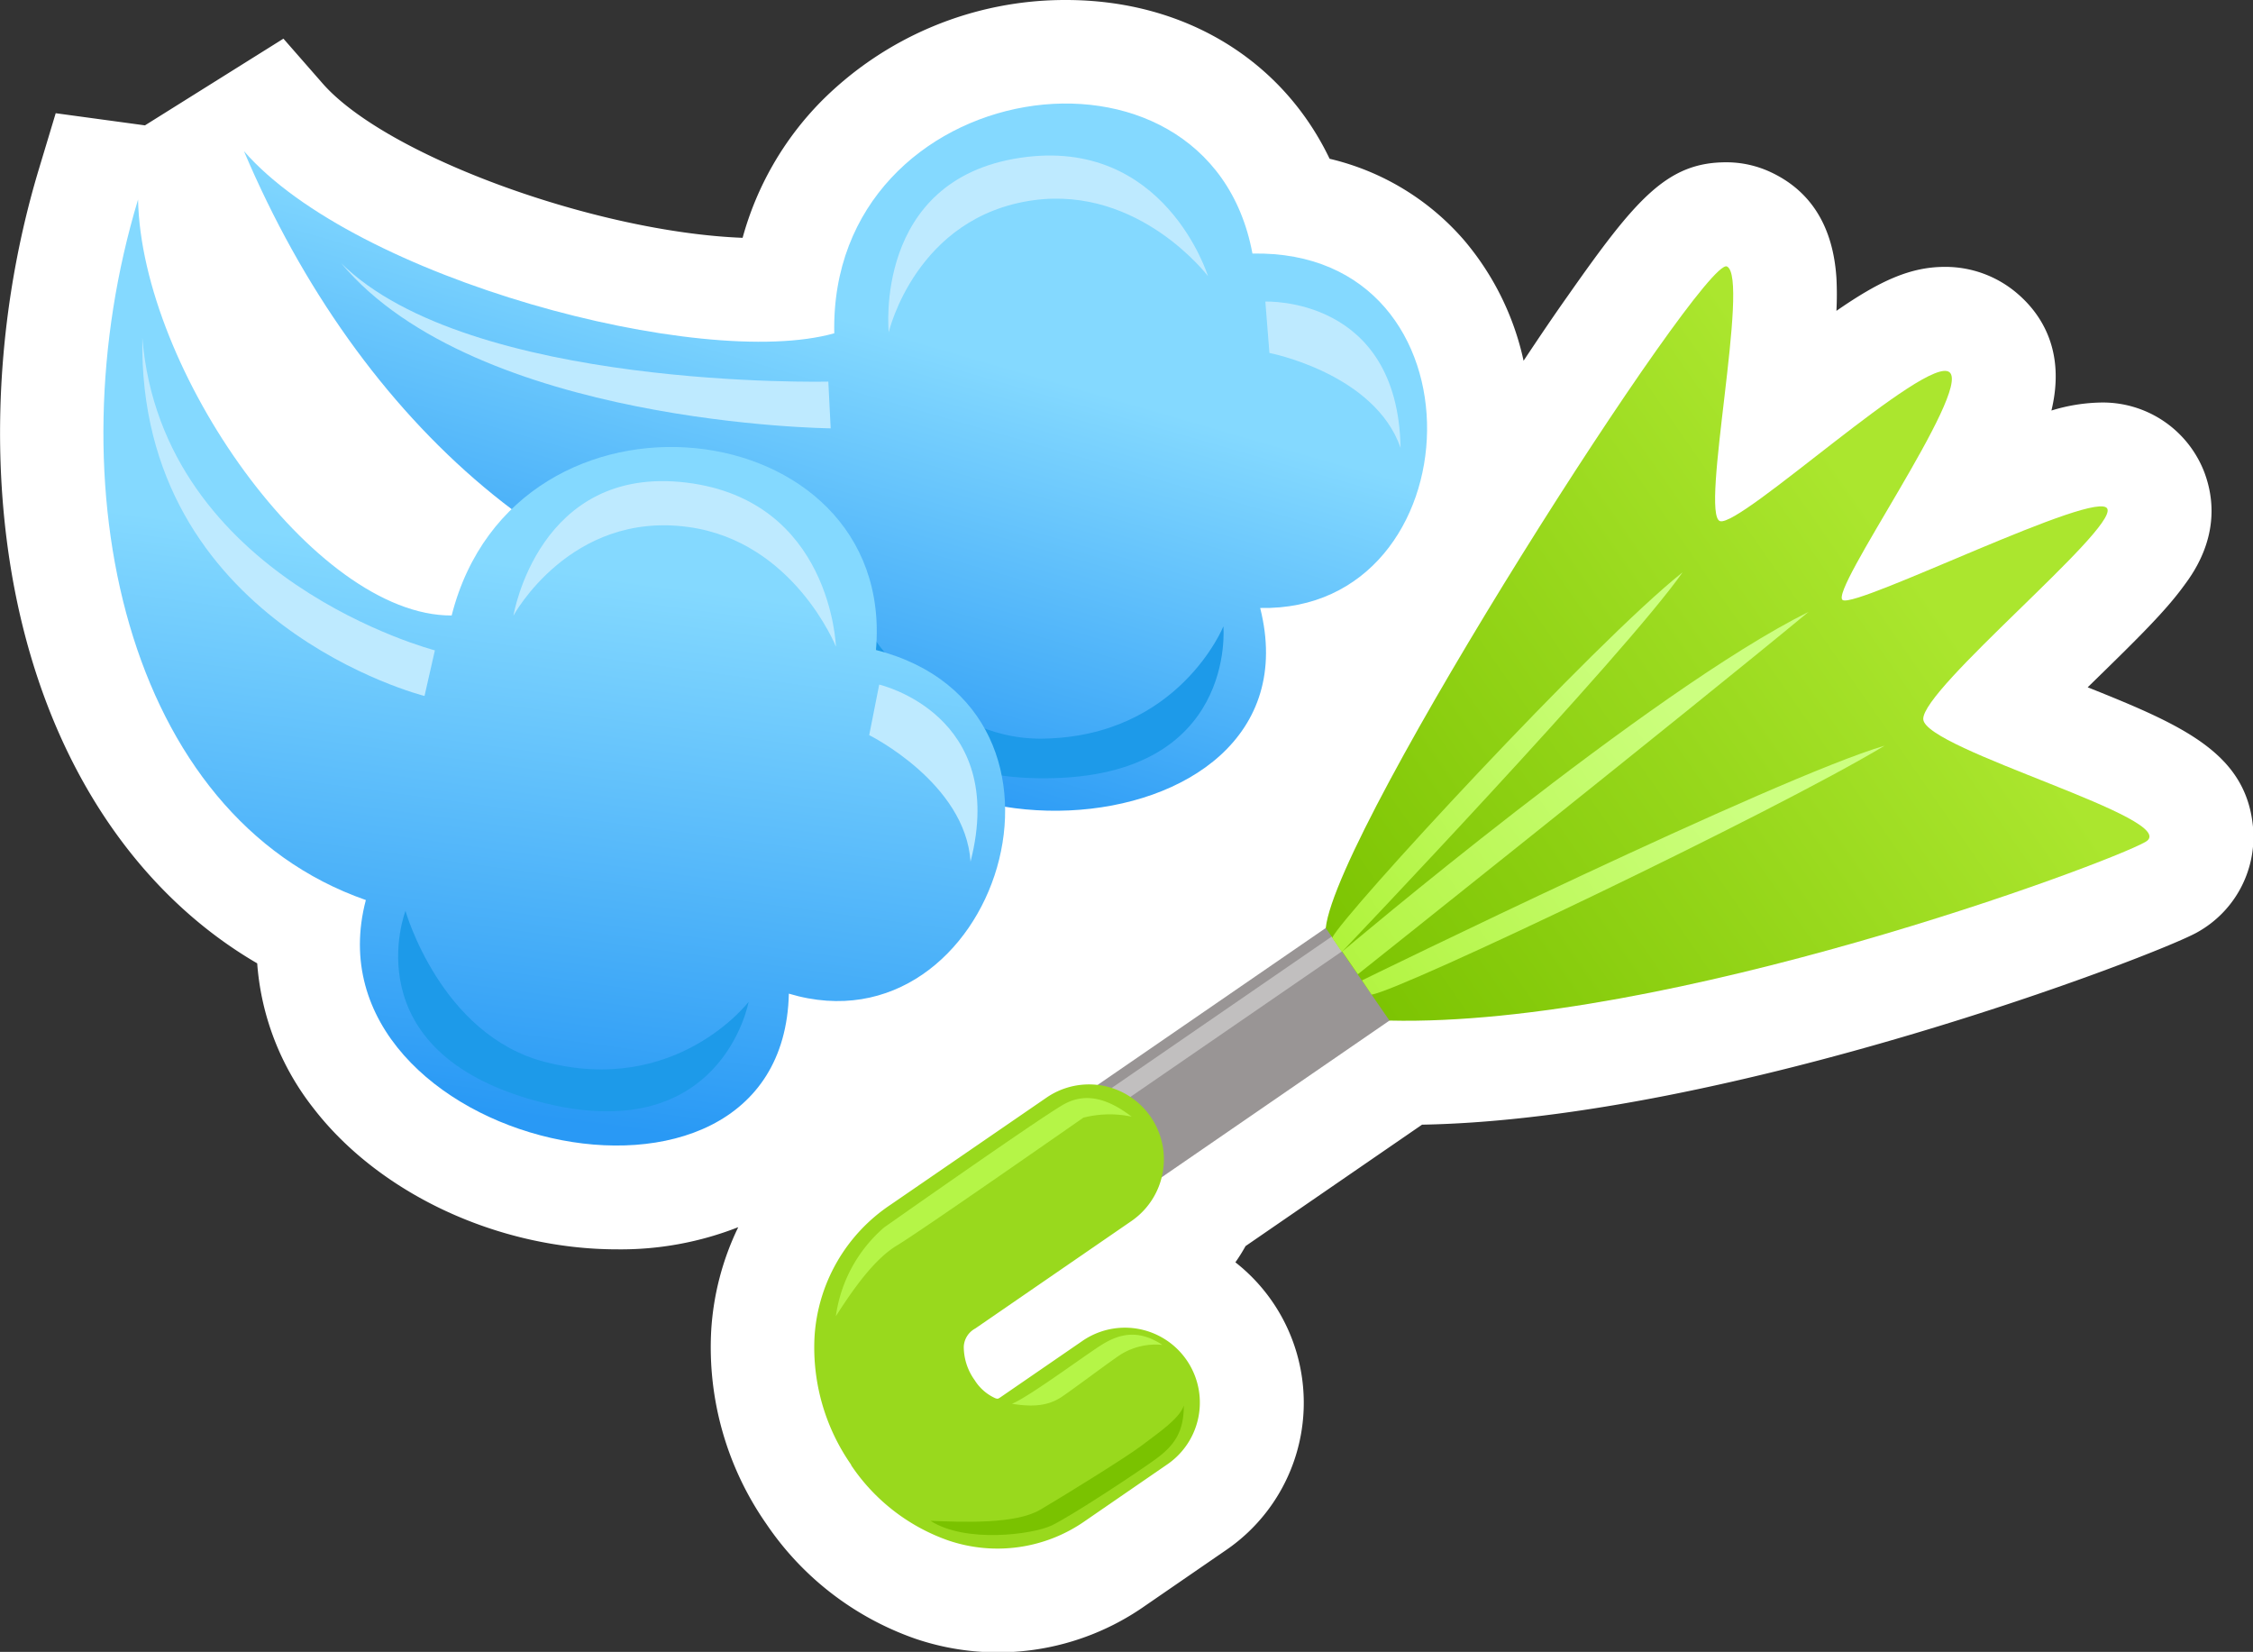 <svg xmlns="http://www.w3.org/2000/svg" xmlns:xlink="http://www.w3.org/1999/xlink" viewBox="0 0 326.39 239.29"><rect x="0" y="0" width="326.39" height="239.29" fill="#333333" stroke="none"/><defs><style>.cls-1{fill:#fff;}.cls-2{fill:url(#linear-gradient);}.cls-3{fill:#beeaff;}.cls-4{fill:#1d9ae9;}.cls-5{fill:url(#linear-gradient-2);}.cls-6{fill:#999595;}.cls-7{fill:#c1bfbf;}.cls-8{fill:#99d91d;}.cls-9{fill:url(#linear-gradient-3);}.cls-10{fill:url(#linear-gradient-4);}.cls-11{fill:url(#linear-gradient-5);}.cls-12{fill:url(#linear-gradient-6);}.cls-13{fill:#b5f547;}.cls-14{fill:#7ac200;}</style><linearGradient id="linear-gradient" x1="180.13" y1="7.75" x2="159.41" y2="69.91" gradientTransform="matrix(1, -0.04, 0.04, 1, -59.62, 45.18)" gradientUnits="userSpaceOnUse"><stop offset="0" stop-color="#84d9ff"/><stop offset="1" stop-color="#2999f5"/></linearGradient><linearGradient id="linear-gradient-2" x1="216.58" y1="6.8" x2="198.51" y2="83.78" gradientTransform="translate(-135.31 96.47) rotate(-5.47)" xlink:href="#linear-gradient"/><linearGradient id="linear-gradient-3" x1="-1782.27" y1="27.78" x2="-1782.27" y2="133.49" gradientTransform="matrix(0.57, 0.82, -0.82, 0.57, 1317.06, 1530.27)" gradientUnits="userSpaceOnUse"><stop offset="0" stop-color="#abe62e"/><stop offset="1" stop-color="#7ac200"/></linearGradient><linearGradient id="linear-gradient-4" x1="-1770.94" y1="66.75" x2="-1770.94" y2="134.35" gradientTransform="matrix(0.57, 0.82, -0.82, 0.57, 1317.06, 1530.27)" gradientUnits="userSpaceOnUse"><stop offset="0" stop-color="#ccff80"/><stop offset="1" stop-color="#b0f33b"/></linearGradient><linearGradient id="linear-gradient-5" x1="240.92" y1="75.43" x2="240.92" y2="134.88" gradientTransform="matrix(-0.57, -0.82, -0.82, 0.57, 438.27, 252.02)" xlink:href="#linear-gradient-4"/><linearGradient id="linear-gradient-6" x1="-1783.21" y1="65.16" x2="-1783.21" y2="134.31" xlink:href="#linear-gradient-4"/></defs><title>Ресурс 7weather2</title><g id="Слой_2" data-name="Слой 2"><g id="icons"><path class="cls-1" d="M302.44,99.56l.69-.67c6.48-6.32,10.59-10.37,13.22-14,1.5-2,6.06-8.23,3-16.45a15.75,15.75,0,0,0-15-10.13,25.75,25.75,0,0,0-7.16,1.16c2.08-8.65-1.46-14-5-17a16,16,0,0,0-10.43-3.81c-5,0-9.41,2-15.72,6.37a45.68,45.68,0,0,0,0-4.8c-.49-7.4-3.67-12.54-9.47-15.27a15.14,15.14,0,0,0-6.5-1.45c-8.56,0-13.09,5.3-22.93,19.33-2,2.82-4.15,6-6.42,9.42a40.1,40.1,0,0,0-8.59-17.43A36.9,36.9,0,0,0,192.62,23c-6.86-14.31-21-23-38.2-23a49.86,49.86,0,0,0-35.48,14.71,45.19,45.19,0,0,0-11.36,19.74C86.3,33.63,55.79,22.55,46.66,12L41.06,5.6,21,18.16,8.07,16.4,5.61,24.57c-7,23.28-7.47,48.86-1.23,70.19,5.88,20.13,17.44,35.8,32.88,44.79a38.53,38.53,0,0,0,8.16,21c9.57,12.41,26.82,20.43,44,20.43h0a46.61,46.61,0,0,0,17.53-3.21,39.76,39.76,0,0,0-3.92,15,44.71,44.71,0,0,0,8,28,43.24,43.24,0,0,0,21.56,16.61,37.11,37.11,0,0,0,33.25-4.73l11.83-8.14a25.85,25.85,0,0,0,1.3-41.65,25.74,25.74,0,0,0,1.47-2.35l25.57-17.59c44.59-.8,106.75-24.69,112.31-27.87a15.82,15.82,0,0,0,8.1-14.9C325.58,109.18,316.43,105.15,302.44,99.56Z"/><path class="cls-2" d="M35.34,21.89c16.83,39.65,47.72,67,84.54,69.45.46,36.69,72.05,33.89,62.68-3.27,31.29.64,33.56-52-1.12-51.34-6.39-34.43-61.37-26-60.58,11.55C101.6,53.71,51.44,40.4,35.34,21.89Z"/><path class="cls-3" d="M147.79,22.86C168.75,19.72,175,40,175,40s-9.92-13.08-25.25-11c-17.09,2.33-21,19.13-21,19.13S126.45,26.05,147.79,22.86Z"/><path class="cls-3" d="M120,55.28S68,56.49,49.43,38.13C69,61.53,120.34,62.05,120.34,62.05Z"/><path class="cls-3" d="M183.31,43.69s19.19-.84,19.59,21.19c-3.75-10.8-19-13.75-19-13.75Z"/><path class="cls-4" d="M151.07,107c19.7-.29,26.16-16.26,26.16-16.26s2,21.81-25.61,22c-28,.23-25.82-21.48-25.82-21.48S135.48,107.26,151.07,107Z"/><path class="cls-5" d="M20,28.9C7.54,70.14,18.18,118.25,53,130.38c-9.34,35.49,60.4,51.88,61.28,13.56,30,9,46.21-41.17,12.62-49.78,3-34.88-52.22-41.42-61.47-5C45.44,89.24,20.5,53.43,20,28.9Z"/><path class="cls-3" d="M99.44,69.91c21,2.56,21.66,23.76,21.66,23.76S115,78.41,99.7,76.34C82.61,74,74.38,89.18,74.38,89.18S78,67.3,99.44,69.91Z"/><path class="cls-3" d="M63,94.21S23.48,83.95,20.62,48.93c-.71,41.44,40.88,51.89,40.88,51.89Z"/><path class="cls-3" d="M127.37,99.17s18.72,4.3,13.23,25.65c-.74-11.41-14.68-18.33-14.68-18.33Z"/><path class="cls-4" d="M78.9,153.82c19.07,5,29.55-8.69,29.55-8.69s-3.91,21.55-30.56,14.41c-27-7.24-19.15-27.59-19.15-27.59S63.81,149.89,78.9,153.82Z"/><polygon class="cls-6" points="159.06 176.89 149.84 163.47 231.55 107.27 240.77 120.68 159.06 176.89 159.06 176.89"/><polygon class="cls-7" points="228.13 114.62 226.6 112.5 155.99 161.08 157.52 163.19 228.13 114.62"/><path class="cls-8" d="M123.31,212.19A29.65,29.65,0,0,1,118,193.66a24.79,24.79,0,0,1,11-19.13L151.61,159a10.85,10.85,0,0,1,12.3,17.88l-22.63,15.57a3.16,3.16,0,0,0-1.66,2.63,8.29,8.29,0,0,0,1.58,4.85,6.82,6.82,0,0,0,3,2.62c.31.1.36.12.78-.17l11.84-8.14a10.85,10.85,0,1,1,12.3,17.88l-11.83,8.14a22.12,22.12,0,0,1-20,2.86,28.18,28.18,0,0,1-14-10.89Z"/><path class="cls-9" d="M192.06,134.43l9.23,13.41c40.37.93,103.85-22.64,109.52-25.88s-32-13.38-32.19-17.78,27.85-27.31,26.68-30.45-36.22,14.37-38.34,13.2,18.67-30.3,15.47-33-30.3,22.49-33.25,21.56,4.38-35.29,1-36.89S193.64,119.79,192.06,134.43Z"/><path class="cls-10" d="M198.7,144.08c4.2-.58,58.18-26.35,74.32-36.06-15.67,4.6-75.71,34-75.71,34Z"/><path class="cls-11" d="M193,135.84c1.67-3.45,37.79-42.62,50.76-52.94-8.36,11.93-49.37,55-49.37,55Z"/><path class="cls-12" d="M262,88.64c-16.91,14-65.29,52.49-65.29,52.49l-2.26-3.29S239.11,100,262,88.64Z"/><path class="cls-13" d="M128.09,177.8a20.72,20.72,0,0,0-7,12.87c2.46-3.86,5.57-8.29,8.85-10.25s27-18.51,27-18.51a15.32,15.32,0,0,1,7-.15c-3.23-2.47-6.5-3.62-9.78-1.81S128.09,177.8,128.09,177.8Z"/><path class="cls-13" d="M146.6,203.35c2.95.49,5.24.33,7.21-1s7.37-5.41,8.68-6.22a9.7,9.7,0,0,1,5.9-1.31c-3.59-2.38-6.39-1.48-8.68-.08S149.06,202.37,146.6,203.35Z"/><path class="cls-14" d="M171.5,203.61c0,3.77-1.32,5.73-4,7.7s-12.37,8.35-15.15,9.67-12.48,2.59-17.54-.67c4.77.18,12.3.51,15.91-1.62s12.61-7.7,14.74-9.34S170.85,205.57,171.5,203.61Z"/></g></g></svg>